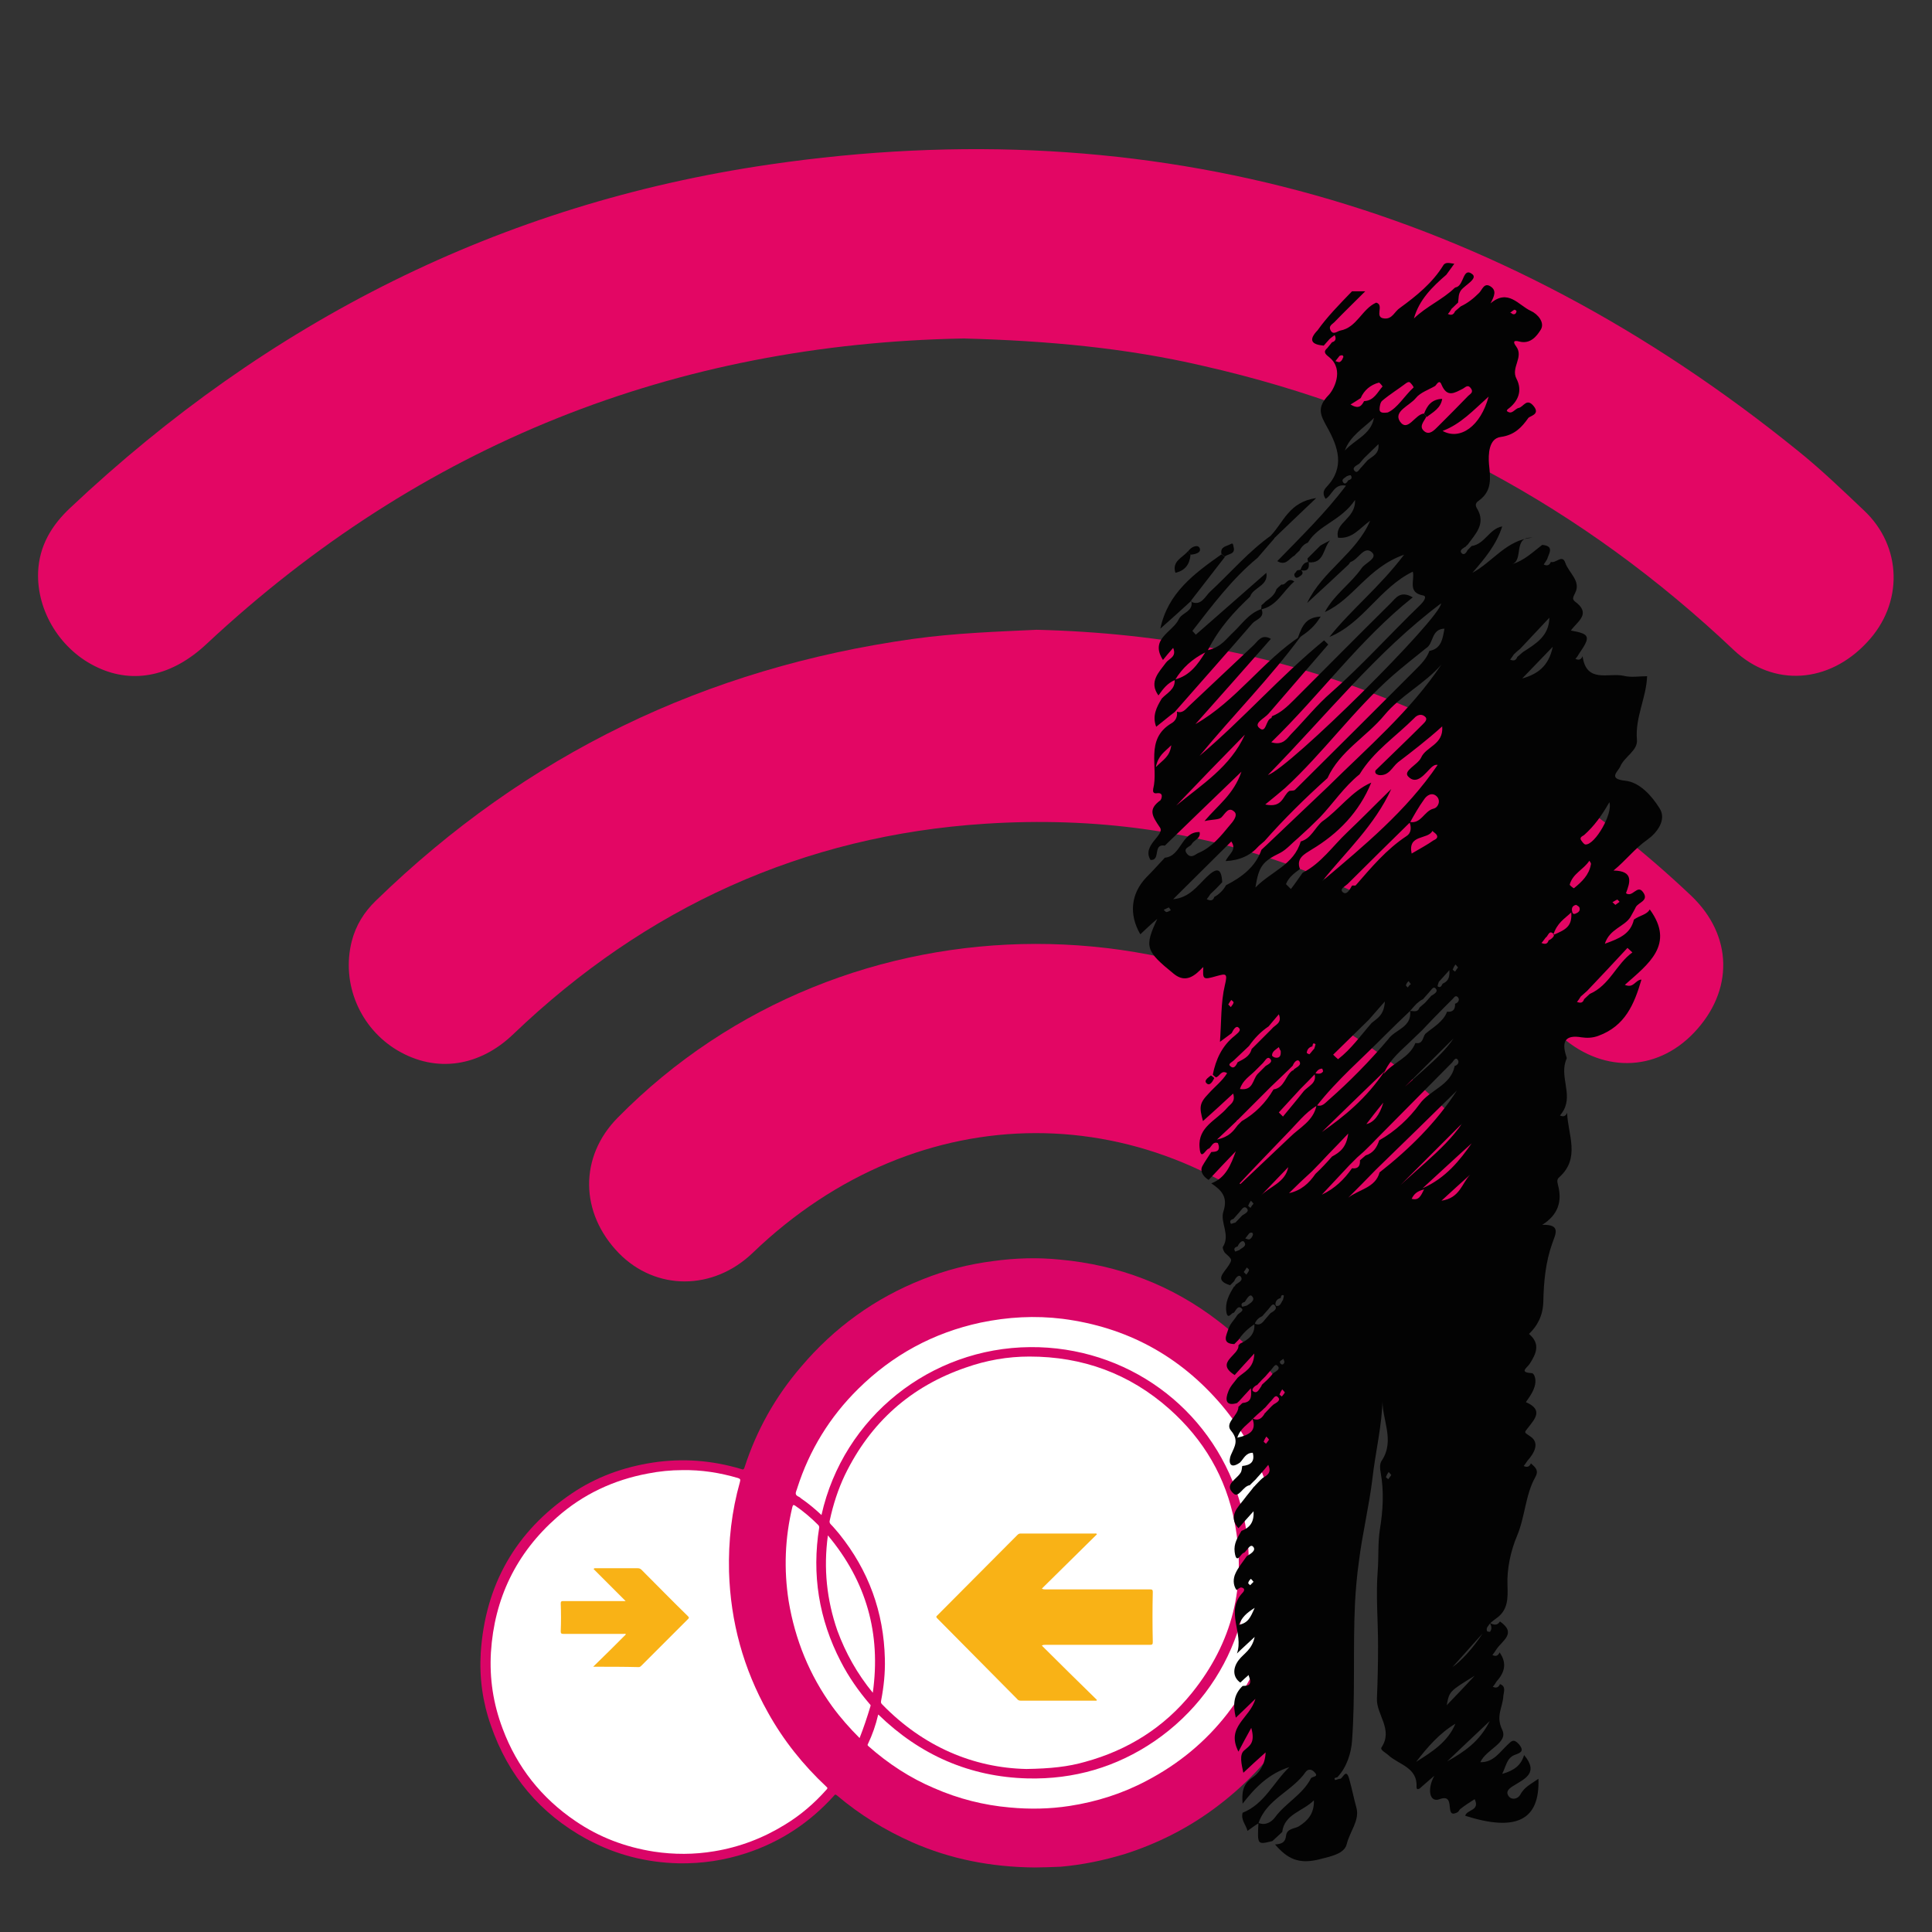 <?xml version="1.0" encoding="utf-8"?>
<!-- Generator: Adobe Illustrator 19.0.0, SVG Export Plug-In . SVG Version: 6.00 Build 0)  -->
<svg version="1.1" id="Ebene_1" xmlns="http://www.w3.org/2000/svg" xmlns:xlink="http://www.w3.org/1999/xlink" x="0px" y="0px"
	 viewBox="0 0 512 512" style="enable-background:new 0 0 512 512;" xml:space="preserve">
<rect x="0" y="0" width="512" height="512" fill="#333333" stroke="none"/>
<style type="text/css">
	.st0{display:none;fill:#121211;}
	.st1{fill:#E30664;}
	.st2{fill:#DA0567;}
	.st3{fill:#FFFFFF;}
	.st4{fill:#030303;}
	.st5{fill:#F9B216;}
</style>
<g id="XMLID_192_">
	<path id="XMLID_196_" class="st0" d="M552.3-74.5c0.5,0,1.1,0,1.5,0c9.2,4,18,8.6,19.5,20.1c-0.1,2.9-0.4,5.8-0.4,8.6
		c0,283.6,0,567.1,0,850.7c0,2.9,0.2,5.8,0.4,8.6c-1.5,11.5-10.2,16.1-19.5,20.2c-0.5,0-1.1,0-1.5,0c-2-2.7-4.8-1.4-7.3-1.4
		c-190.5-0.1-381-0.1-571.6,0c-2.4,0-5.3-1.4-7.2,1.4c-0.5,0-1.1,0-1.5,0c-9.3-4-18-8.6-19.5-20.1c0.1-2.9,0.4-5.8,0.4-8.6
		c0-283.6,0-567.1,0-850.7c0-2.9-0.2-5.8-0.4-8.6c1.5-11.5,10.2-16.2,19.5-20.2c0.5,0,1.1,0,1.5,0c1.9,2.9,4.8,1.4,7.2,1.4
		C164-73,354.5-73,545-73.1C547.4-73.1,550.3-71.8,552.3-74.5z M-43.9,379.9c0,141.4,0,282.7,0,424.1c0,14.9,3.1,17.9,18.2,17.9
		c190,0,380.1,0,570.1,0c15,0,18.1-3,18.1-18c0-282.7,0-565.4,0-848.1c0-15.4-2.9-18.3-18.5-18.3c-189.8,0-379.5,0-569.4,0
		c-15.6-0.1-18.5,2.9-18.5,18.4C-43.9,97.2-43.9,238.5-43.9,379.9z"/>
	<path id="XMLID_95_" class="st1" d="M255.4,89.7c-76.4,1.4-143.8,27.9-200.6,80.9c-9,8.5-19.3,10.8-28.9,6.3
		c-9.8-4.5-16.2-14.9-15.8-25.3c0.3-7,3.6-12.4,8.5-17c52.4-49.4,114-80.6,185.3-91c101.8-14.9,192.7,11.2,272.6,75.9
		c6.1,4.9,11.8,10.4,17.5,15.8c10.1,9.5,10.5,24.6,0.8,34.9c-10.1,10.9-24.8,12-35.3,2.1c-40-37.9-86.7-63.1-140.5-75.3
		C298.5,92.2,277.6,90.3,255.4,89.7z"/>
	<path id="XMLID_94_" class="st1" d="M274.7,166.9c66.8,1.6,124.8,24.4,173.4,70.4c11.2,10.6,11.4,25.3,0.8,36.4
		c-10.1,10.6-24.8,10.7-35.9,0.3c-42.7-40.1-93.4-59.5-151.9-55.7c-48.2,3.1-90,22.2-125,55.7c-9,8.7-20.5,10.4-30.7,4.4
		c-10-5.9-15-17.7-12.2-28.9c1.1-4.3,3.3-7.8,6.4-10.8c39.9-38.8,87.4-61.7,142.5-69.4C252.9,167.8,263.9,167.4,274.7,166.9z"/>
	<path id="XMLID_93_" class="st1" d="M392.5,313.4c-0.2,10.7-6.6,20.6-16,24.1c-10.1,3.8-19.3,2-27.3-5.7
		c-43.7-42.1-105.8-42-149.7,0.2c-10.5,10.1-25.7,10.1-35.5,0.1c-10.4-10.7-10.5-25.6-0.3-35.9c60.3-61.3,161.2-61.4,221.3-0.3
		C390.2,300.9,393,306.6,392.5,313.4z"/>
</g>
<path id="XMLID_92_" class="st2" d="M274.2,494.9c-11.5-0.1-22.3-2.2-32.5-6.7c-7.2-3.2-13.9-7.3-19.9-12.4
	c-0.4-0.3-0.5-0.3-0.8,0.1c-6.4,7.1-14.1,12.2-23.2,15.2c-5.8,1.9-11.7,2.8-17.9,2.7c-8.7-0.2-16.8-2.3-24.4-6.4
	c-12.4-6.8-20.8-16.8-25.4-30.1c-2.2-6.2-3.1-12.7-2.7-19.3c1.2-18,9.2-32.1,24.1-42.2c6.5-4.4,13.7-7,21.5-8.2
	c7.9-1.2,15.7-0.6,23.4,1.7c0.5,0.2,0.7,0.2,0.9-0.4c3.2-9.9,8.2-18.8,15-26.7c8.8-10.4,19.6-18.2,32.3-23.2c6-2.4,12.2-4,18.6-4.8
	c5.8-0.8,11.7-1,17.6-0.4c15.6,1.4,29.8,6.8,42.2,16.4c14.1,10.9,23.7,25,28.7,42.1c1.6,5.6,2.5,11.3,2.9,17
	c1,17.4-3.2,33.6-12.5,48.3c-5.4,8.6-12.4,15.9-20.6,21.9c-7.1,5.2-14.9,9.1-23.3,11.8c-5.6,1.7-11.3,2.9-17.1,3.4
	C278.5,494.8,276.2,494.9,274.2,494.9z"/>
<path id="XMLID_91_" class="st3" d="M180.7,389.6c5.3-0.1,10.1,0.7,14.9,2.1c0.5,0.2,0.7,0.3,0.5,1c-2.2,7.8-3.1,15.7-2.9,23.8
	c0.4,13.3,3.8,25.7,10.3,37.3c4.1,7.4,9.4,14,15.5,19.7c0.4,0.3,0.3,0.5,0,0.8c-3.2,3.6-6.8,6.7-10.9,9.2c-5.8,3.6-12.1,6-18.8,7.1
	c-5.3,0.9-10.7,0.9-16,0.1c-7.6-1.2-14.5-3.8-20.8-8.1c-9-6.1-15.5-14.3-19.3-24.5c-2.5-6.6-3.5-13.3-3.1-20.2
	c0.9-14.3,6.7-26.3,17.5-35.8c6.9-6.1,15-9.9,24.1-11.6C174.7,389.9,177.9,389.6,180.7,389.6z"/>
<path id="XMLID_90_" class="st3" d="M227.8,460.6c-2.6-2.6-5-5.3-7.2-8.3c-6.1-8.4-9.9-17.8-11.6-28c-1.3-8.4-1-16.7,1-25
	c0.2-0.6,0.3-0.5,0.7-0.3c2.2,1.5,4.2,3.2,6.1,5.1c0.2,0.2,0.3,0.4,0.3,0.7c-2,12.4-0.1,24.3,5.7,35.5c2.1,4.1,4.7,7.8,7.6,11.2
	c0.2,0.2,0.4,0.4,0.3,0.6C229.8,455.1,228.9,457.8,227.8,460.6z"/>
<path id="XMLID_89_" class="st3" d="M272,468.8c-14-0.3-27.3-5.9-38.2-17.1c-0.3-0.3-0.4-0.5-0.3-1c0.7-3.6,1.1-7.3,1-11.1
	c-0.3-12.4-4.3-23.4-12.1-33.1c-0.7-0.8-1.4-1.7-2.2-2.5c-0.4-0.4-0.4-0.7-0.3-1.1c0.9-4.2,2.2-8.2,4-12c6.8-14,17.5-23.5,32.1-28.5
	c5.4-1.9,11-2.9,16.8-2.9c14.1,0,26.5,4.5,37.1,13.9c9.1,8.1,15,18.1,17.3,30.1c3.2,16.7-0.6,31.8-11.3,45.1
	c-7.4,9.2-17,15.2-28.3,18.3C283.1,468.2,278.4,468.7,272,468.8z"/>
<path id="XMLID_88_" class="st3" d="M217.7,401.5c-1.7-1.6-3.5-3.1-5.4-4.4c0,0-0.1,0-0.1-0.1c-0.4-0.4-1.2-0.5-1.3-1.1
	c-0.1-0.5,0.3-1.1,0.4-1.6c3.2-10,8.6-18.8,16.1-26.2c9.1-9,19.9-14.9,32.5-17.6c7.2-1.5,14.4-1.9,21.7-1c17,2.2,31,9.8,42.1,22.8
	c7.1,8.4,11.7,18,14,28.7c1.3,6.1,1.6,12.4,1.1,18.6c-1.1,12.8-5.7,24.3-13.5,34.5c-5.8,7.5-13,13.4-21.4,17.8
	c-6.4,3.4-13.3,5.6-20.5,6.7c-5.2,0.8-10.5,0.9-15.8,0.4c-6.9-0.6-13.6-2.3-20-5.1c-6.4-2.7-12.2-6.5-17.4-11.1
	c-0.2-0.2-0.4-0.3-0.2-0.6c1.2-2.5,2.1-5.1,2.7-7.7c0-0.1,0.1-0.1,0.1-0.1c11,10.7,24.2,16.5,39.5,16.9c12.3,0.3,23.6-3,33.7-9.9
	c21.1-14.5,29.8-40.5,22.3-64.3c-7.6-24.2-29.9-40.3-55.3-40.1C246.6,357.2,223.5,375.5,217.7,401.5z"/>
<path id="XMLID_87_" class="st3" d="M231.3,448.6c-4.1-5-7.2-10.5-9.4-16.5c-2.8-8.1-3.7-16.4-2.5-25.2
	C229.6,419.1,233.5,432.9,231.3,448.6z"/>
<g id="Ausrufer">
	<path id="XMLID_114_" class="st4" d="M358.3,77.2c0.8,0,1.7,0,3.5,0c-3.1,3.1-5.7,5.6-8.2,8.2c-0.5,0.5-1.6,1-1,2.1
		c0.7,1.4,1.7,0.3,2.6,0.1c4.4-0.8,5.7-5.7,9.5-7.4c2.3,0.6-0.7,4,2.2,4.2c2.1,0.2,2.7-1.9,4.1-2.8c4.4-3.2,8.6-6.6,11.5-11.3
		c0.6-1,1.9-0.5,2.9-0.4c-0.7,1-1.4,1.9-2.1,2.9c-3.7,3.2-7.2,6.6-8.6,11.6c3.3-3.2,7.6-5,10.8-8.1c0.2-0.1,0.3-0.2,0.5-0.2
		c2-0.7,1.7-5.3,4.1-3.5c1.7,1.2-1.8,2.9-2.9,4.3c-0.8,1.1-0.6,2.2-0.8,3.3c-0.6,0.5-1.1,1.1-1.7,1.6c-0.3,0.5-0.6,1-1,1.4
		c0.8,0.4,1.5,0.3,1.9-0.7c0.5-0.4,1-0.9,1.5-1.3c1.9-0.9,3.4-2.1,4.9-3.6c0.8-0.8,1.3-2.8,3-1.7c1.7,1.1,1,2.6,0,4.5
		c4.7-4,7.4,0.5,10.7,2c1.8,0.8,3.8,3.1,2.6,5c-1,1.6-2.7,3.9-5.7,3.1c-1.5-0.4-1.7,0.1-0.8,1.3c2.1,2.9-1.5,5.6,0.1,8.6
		c1.6,3.1,0.5,6-2.4,8.1c-0.1,0.1-0.1,0.3-0.2,0.4c1.4,1.2,2.1-0.6,3.2-0.8c1.3-0.3,2.1-2.8,4-0.4c1.7,2.2-1.1,2.5-1.5,3.1
		c-1.7,2.4-3.6,4.5-7.3,5c-3.2,0.4-3.3,4.7-3.1,7.2c0.4,3.8,0.8,7.1-2.6,9.6c-0.6,0.4-1.3,1-0.6,2.1c2.5,4.1-0.4,6.8-2.5,9.7
		c-0.2,0.1-0.3,0.2-0.4,0.4c-0.6,0.4-1.7,0.9-1.3,1.6c0.6,0.9,1.3,0.3,1.7-0.6c0.4-0.4,0.7-0.7,1.1-1.1c3.5-0.5,4.7-4.6,8.1-5.2
		c-1.5,4.8-4.6,8.5-7.9,12.3c5.4-2.9,9.1-8.8,15.9-9.3c-5.3-0.4-2.2,6-5.4,7c3.2-0.9,5.5-3.2,8-5.1c3.3,0.3,1.8,2.2,1.3,3.8
		c-0.3,0.5-0.6,1-0.9,1.4c0.8,0.4,1.5,0.3,1.9-0.7c1.3,0.5,3-2.1,3.8,0.2c0.9,2.7,4.3,4.9,2.6,8.1c-0.8,1.6-0.7,1.7,0.6,2.7
		c3.5,3-0.2,5-1.7,7.2c5.1,0.9,5.3,1.6,2.2,6.1c-0.3,0.5-0.6,1-1,1.4c0.8,0.4,1.5,0.3,1.9-0.7c1,7.3,6.9,4.3,10.9,5.2
		c2,0.5,4.1,0.1,6.2,0.1c-0.2,5.7-3.2,10.9-2.7,16.8c0.3,2.9-3.3,4.5-4.4,7.1c-0.6,1.4-3.4,3.3,1.3,3.8c3.9,0.4,7.1,4.1,9.1,7.3
		c2,3.1-0.8,6.6-3.2,8.3c-3.3,2.3-5.7,5.5-9,8.2c5.4,0.1,4.4,3.1,3.3,6c1.7,1.3,3-2.4,4.5-0.3c1.7,2.3-1.2,2.7-1.9,4
		c-0.4,0.9-1,1.8-1.4,2.6c-1.6,2.6-5.5,3.1-6.8,7.1c3.9-1.4,6.8-2.6,7.7-6.4c1.5-1.1,3.5-1.3,4.2-2.7c6.8,9.3-0.4,14.5-6.6,20
		c2.4,1,2.7-1.3,4.4-1.4c-1.9,6.5-4.3,12.3-11.4,14.9c-1.6,0.6-3.1,0.6-4.5,0.4c-4.1-0.7-5.4,0.9-4,5.1c0.1,0.2,0.1,0.4,0.1,0.5
		c-2.1,4.5,1.6,9.3-0.8,13.7c-0.3,0.5-0.6,1-1,1.4c0.8,0.4,1.5,0.3,1.9-0.7c0.2,5.8,3.6,12-2.1,17.1c-0.7,0.6-0.5,1.2-0.3,2.1
		c1.1,4.2,0.1,7.8-4.2,10.5c5.1-0.2,3.5,2.5,2.7,4.8c-1.8,5-2.3,10.3-2.4,15.5c-0.1,3.8-1.6,6.5-3.8,8.6c3.2,2.7,1.8,5.4,0.2,7.9
		c-0.8,1.2-2.9,2.3,0.6,2.5c0.2,0,0.5,0.4,0.6,0.6c1.4,3.1-2.4,7-2.2,7.1c4.7,2,2.3,4.5,0.6,6.7c-1.2,1.5-1.1,1.2,0.6,2.4
		c2.5,1.7,1,4.4-0.8,6.4c-0.3,0.5-0.7,1-1,1.4c0.8,0.4,1.5,0.3,1.9-0.7c1.1,1,2.2,1.8,1.2,3.6c-2.7,4.8-2.7,10.5-4.9,15.7
		c-1.6,3.8-2.7,8.6-2.5,13.1c0.1,3.3,0.2,6.5-3,8.7c-0.5,0.4-1.1,0.8-1.6,1.3c-0.4,0.6-1.2,1.2-0.8,2.1c0.1,0.1,0.7,0.2,0.8,0.1
		c0.5-0.7,0.4-1.5-0.1-2.3c1,0.5,2,0.8,2.7-0.4c4.6,3.2,0.5,5.1-1,7.5c-0.3,0.5-0.7,1-1,1.4c0.8,0.4,1.5,0.3,1.9-0.7
		c2,2.8,1.4,5.3-0.8,7.7c-0.3,0.5-0.6,1-1,1.4c0.8,0.4,1.5,0.3,1.9-0.7c1.7,0.6,1,2.1,0.9,3.1c-0.1,3-2.1,5.3-0.3,9
		c1.7,3.5-4.2,5.1-5.8,8.6c3.4,0.1,5.1-2.6,7.1-4.5c1.1-1,1.6-1.9,3.1-0.3c1.6,1.9,0.4,2.3-0.9,2.8c-2.3,0.8-2.4,2.9-3.5,5.1
		c3.2-0.9,5-2.3,5.8-5c4.1,4.9-0.1,6.4-2.9,8.2c-1.3,0.8-2,1.6-1.2,2.7c0.8,1.1,2.4,0.8,3.1-0.4c1.1-2.1,3-2.9,4.8-4.2
		c0.4,11-5.9,14.1-19.4,9.8c0.4-1.7,4-1.3,2.5-4.4c-1.3,0.8-2.5,1.6-3.8,2.6c-0.3,0.2-0.3,0.6-0.8,0.9c-3.7,1.9-0.1-5.2-4.7-3.5
		c-2.6,1-3.4-2.5-1.4-6.2c-2.1,1.8-3,2.6-3.9,3.4c-0.6,0.3-0.8,0.1-0.8-0.4c0.3-5.2-4.6-5.9-7.4-8.4c-0.7-0.7-2.3-1.4-1.9-2.1
		c3.2-4.8-1.4-8.7-1.2-13c0.2-4.7,0.3-9.3,0.3-14c0-6.6-0.6-13.2-0.1-19.7c0.3-3.7,0-7.4,0.6-11.2c0.8-4.9,1.1-9.9,0.2-14.9
		c-0.2-1-0.3-2.3,0.2-3.1c3.8-5.6-0.1-11.2,0.3-16.8c-0.1,7.3-1.9,14.3-2.7,21.5c-0.9,7.4-2.7,14.7-3.6,22.1
		c-0.5,3.5-0.8,7.1-1,10.6c-0.6,12.3,0.1,24.6-0.8,36.8c-0.2,2.9-1.3,6.9-3.9,9.6c-0.4,0.1-1,0.1-0.6,0.7c0.1,0.1,0.7-0.2,1.2-0.3
		c0.8,0.3,1.7-3.3,2.6,0.2c0.7,2.5,1.2,5.1,1.9,7.6c0.8,3.3-1.8,6.2-2.6,9.5c-0.6,2.5-3.9,3.2-7.1,4c-5.7,1.5-8.7-0.2-11.9-3.9
		c1.5-0.1,2.7-0.4,2.9-2.2c0.2-2.1,2.2-1.9,3.4-2.6c2.4-1.5,4.1-3.4,4-6.9c-3,3-7.8,3.6-8.4,8.4c-0.9,0.8-1.7,1.6-2.6,2.4
		c-4,1-4,1-3.7-4.8c2,0.8,3.6-0.4,4.4-1.5c2.8-3.8,7.3-6,9.5-10.3c0.3-0.6,2.4-0.3,0.8-1.8c-0.8-0.8-1.7-0.6-2.2,0.1
		c-3.5,5.1-10.4,7.2-12.5,13.6c-1,0.6-1.9,1.3-2.9,2c-0.4-1.6-1.8-2.9-1.3-4.8c5.8-2.3,8.2-8.1,12.4-12.1c-5.4,1.7-9.1,5.4-12.4,9.7
		c-0.2-2.8-0.1-5.1,2.7-7c1.6-1.1,3.3-3.3,3.4-6.6c-2.1,1.9-3.8,3.4-5.9,5.4c-0.5-2.3-1.1-4.8,0.2-5.9c1.5-1.3,3-2,1.9-6
		c-1.4,2.5-2.3,4.2-3.4,6.3c-3.4-6.7,3-8.7,4.5-14c-2.3,2.2-3.6,3.5-5.2,5c-0.8-3.4-0.6-6.1,1.8-8.4c1-0.1,2.2,0.1,2-1.6
		c-0.1-0.4-0.3-0.8-0.4-1.3c-0.7,0.6-1.5,1.3-2.2,2c-2-1.4-2.1-3.8-0.4-6c1.3-1.7,3.5-2.7,4.2-6.1c-2,1.9-3.4,3.1-4.7,4.4
		c1.9-5.3-3.2-11.2,1.5-16.1c0.5-0.5,0.7-1.2-0.3-1.4c-0.4-0.1-1.3,0.7-1.3,0.7c-1-1.4-0.9-3.1-0.3-4.4c0.7-1.6,2-3.1,3-4.6
		c1-0.6,2.6-1.5,1.7-2.5c-0.8-0.9-1.6,1-2.4,1.6c-0.8-0.1-2,3.5-2.5-0.2c-0.3-2.2,0.8-3.9,1.8-5.6c2.1-0.8,3.4-2.2,3.2-5.2
		c-1.6,1.8-2.8,3.1-4,4.5c-2.9-3.2,0-5.7,1.5-7.7c0.8-1.1,1.8-2.2,2.6-3.3c0.2-0.1,0.3-0.3,0.4-0.4c0.6-0.6,1.2-1.3,1.9-1.9
		c1.1-0.7,2.5-1.3,1.5-3.5c-0.9,1.1-1.6,1.9-2.4,2.8c-0.5,0.5-0.9,1.1-1.4,1.5c-0.4,0.4-0.7,0.7-1.1,1.1c-1.8,0.2-2.9,3.5-4.3,2.2
		c-2.6-2.3,0.7-3.7,1.8-5.4c0.4-0.5,0.4-1.3,0.5-1.9c2.2-0.2,3.4-1.1,2.8-3.5c-1.9,0-2.4,1.6-3.4,2.6c-3,2.1-3-0.6-2.4-2
		c1-2.3,2.2-3.9,0-6.5c-1.7-2.1,2-3.9,2-6.3c0.4-0.3,0.7-0.7,1.1-1c2.3-0.2,2.4-1.5,2.2-3.9c-1.4,1.5-2.3,2.5-3.2,3.5
		c-0.2,0.1-0.3,0.2-0.4,0.4c-3.2,1-3.2-1-2.4-3c0.5-1.4,1.6-2.5,2.5-3.7c1.7-1.6,4.3-2.4,4.4-6.4c-2.1,2.3-3.7,4-5.2,5.7
		c-5.4-3.4,1.3-5.2,1-7.9c0.2-0.1,0.3-0.3,0.4-0.4c2.3-1.1,4.1-2.5,3.8-5.4c1.5,0.8,2.2-0.2,3-1.2c0.4-0.5,0.9-1,1.3-1.5
		c0.8-0.5,2-1.1,1.1-2.1c-0.6-0.7-1.2,0.6-1.7,1.1c-0.5,0.6-1.1,1.2-1.6,1.8c-0.9,0.4-1.6,1-2,2.1c-1.7,1.1-3.2,2.5-4.3,4.2
		c-0.4,0.4-0.7,0.7-1.1,1.1c-3.5-0.1-2-2.5-1.6-3.9c0.4-1.4,1.6-2.5,2.4-3.8c0.5-0.6,1.8-1.1,1.2-1.7c-1-1-1.5,0.3-2.1,1.1
		c-0.6-0.2-1.6,2.1-2-0.2c-0.4-2.5,0.7-4.6,2-6.7c0.2-0.1,0.4-0.3,0.4-0.5c0.7-0.6,2.2-1.1,1.4-2.2c-0.5-0.6-1.4,0.3-1.7,1.2
		c-0.4,0.4-0.7,0.7-1.1,1.1c-4.3-1.3-1.7-3.2-0.5-5.1c1.1-1.7,1.1-1.7-0.8-3.4c-0.4-0.4-0.8-1.4-0.6-1.7c2-3.2-0.8-6.4,0.1-9.3
		c1.3-3.9-0.5-5.7-3.2-7.5c3.8-1.4,5.2-4.9,6.5-8.5c-2.4,2.5-4.8,5-7.2,7.6c-1.6-1-2.3-2.4-1.7-3.6c0.7-1.3,1.6-2.5,2.4-3.8
		c1-0.1,2.2,0,2-1.6c-0.1-0.3-0.2-0.8-0.3-0.8c-1.3-0.4-1.6,0.9-2.3,1.5c-0.8-0.1-2.2,3.6-2.5-0.3c-0.5-5.5,4.5-7.2,7.3-10.5
		c0.8-1,2.3-1.5,1.6-3.8c-2.7,2.5-5.3,4.9-8,7.3c-1-3.7-1-4.7,1.5-7.3c1.6-1.8,3.6-3.3,4.9-5.4c-1.6-1-2,1-3,1.1
		c-0.3-0.2-0.6-0.5-0.8-0.7c0.8-4,2.4-7.6,5.8-10.3c0.6-0.6,2-1.4,1-2.2c-0.7-0.6-1.4,0.7-1.8,1.5c-0.8,0.6-1.6,1.2-3.1,2.3
		c0.4-5.3,0.2-10.4,1.3-15c0.8-3.3,0.3-3.1-2.3-2.4c-3.5,1-3.6,0.9-3.4-2.5c-2.3,2.5-4.7,4.4-7.8,1.9c-7.5-6.1-7.9-7.1-4.4-14.6
		c-1.9,1.6-3.2,2.9-4.5,4.1c-3.1-5.3-2.5-10.8,1.6-15.1c1.7-1.7,3.3-3.5,4.9-5.2c4.4-0.4,4.3-6.9,9.2-6.8c0.4,1.7-1.5,2.1-2.1,3.2
		c-0.4,0.8-2.5,1-1.2,2.6c1.2,1.4,2.4-0.1,3.1-0.3c3.5-1.5,5.9-4.5,8.2-7.3c0.7-0.8,2.2-2.5,1.3-3.5c-1.6-1.6-2.4,0.3-3.5,1.4
		c-0.7,0.7-2.3,0.5-4.5,1c3.6-4.3,7.7-7,9.8-13.1c-7.5,7.2-13.9,13.4-20.3,19.6c-3.3-0.6-1,4-3.8,3.8c-2.4-3.9,3.9-6.6,2.5-8.6
		c-2.1-3.1-3.2-4.8,0.1-7.2c0.2-0.1,1.1-2.1-0.8-1.9c-1.1,0.2-1.2-0.4-1.1-1.1c1.5-5.8-2.3-13.1,4.8-17.4c1.1-0.6,1.7-1.7,1.5-3.1
		c1.4,0.5,2.2-0.5,3.1-1.4c5.7-5.4,11.4-10.7,17.1-16.1c1.3-1.2,2.2-3.2,4.7-1.8c-6.7,7.6-13.3,15.1-20,22.6
		c10.9-6.2,17.8-16.8,28.1-23.5c-8.3,11.3-18.1,21.1-27,31.9c11.5-9.7,21.4-21.1,33-30.6c0.4,0.4,0.7,0.7,1.1,1.1
		c-5.3,6.1-10.5,12.2-15.8,18.3c-1.1,1.3-4,2.5-2.5,3.8c1.9,1.7,1.7-2.2,3.2-2.6c0.1-0.1,0.1-0.3,0.2-0.5c2.3-0.9,4-2.5,5.7-4.2
		c8.6-8.6,17.1-17.2,25.8-25.8c1.3-1.3,2.5-3.4,5.8-1.5c-14.2,11.3-24.5,25.8-37.5,38.4c3.2,1,4.2-1.1,5.4-2.3
		c3.5-3.6,6.7-7.6,10.5-10.9c8.3-7.3,15.7-15.6,23.7-23.3c0.6-0.6,1.9-2.2,0.6-2.4c-4.2-0.8-2.1-4.1-2.7-6.3
		c-8.7,4.2-13.2,13.7-22.1,17.3c5.8-7.3,13.3-13.2,19.8-21.8c-9.7,3.4-13.4,11.8-21,15.2c2.5-4.7,6.9-7.5,9.8-11.7
		c1-1.4,4.4-2.6,2.6-4.2c-2-1.7-3.5,1.9-5.5,2.6c-0.3,0.1-0.4,0.5-0.6,0.7c-3.6,3.4-7.3,6.8-11,10.2c4.1-8.6,13-13.1,16.7-21.8
		c-2.7,1.9-4.7,4.9-8.5,4.5c-1-4.1,4.7-4.9,4.5-10c-3.8,5.6-9.7,6.6-12.5,11.3l0,0c-1,0.4-1.7,1.1-2.2,2.1c-0.4,0.4-0.9,0.8-1.3,1.3
		l0,0c-1.4,0.7-2.3,2.9-4.6,1.5c6.2-6.4,12.7-12.7,18.2-20c-3.2-0.6-3.6,2.5-5.4,3.5c-0.8-1.2-0.7-2.2,0.3-3.2
		c4.9-5.2,3-10.6,0.1-15.8c-1.7-3.1-2.9-5.1,0.4-8.5c1.2-1.2,4.3-6.6,0.2-10c-0.7-0.6-1.9-1.3-0.6-2.4c0.4-0.5,0.9-1.1,1.3-1.6
		c1.1-0.3,1.1-1.1,0.7-1.9c-0.5,0.4-1,0.7-1.4,1.1c-0.5,0.6-1.1,1.2-1.5,1.7c-3.3-0.3-4.1-1.5-1.6-4.1
		C351.6,84.1,354.9,80.7,358.3,77.2z M334.5,366.9c0.4-0.4,0.8-0.7,1.2-1.1c0.6-0.6,1.2-1.2,1.7-1.9c0.8-0.5,2.1-1.1,1.1-2
		c-0.6-0.6-1.2,0.7-1.7,1.2c-0.5,0.6-1.1,1.2-1.5,1.7c-0.4,0.4-0.7,0.7-1.1,1.1c-0.3,0.4-0.7,0.7-1,1.1c-0.8,0.3-1.7,1.3-1.1,1.7
		c1.1,0.8,1.6-0.6,2.2-1.4C334.3,367.2,334.4,367,334.5,366.9z M356.9,126.2c-0.5,0.5-1.6,0.8-0.9,1.7c0.5,0.6,1-0.1,1.3-0.6
		c0.6-0.2,1.2-0.5,0.7-1.3C357.9,125.8,357.2,126.1,356.9,126.2z M339.4,344c-0.9,0.2-1.4,0.8-1.4,1.7c0,0.1,0.2,0.4,0.3,0.4
		c1.1,0.1,1.2-1,1.7-1.6c0.1-0.4,0.3-1.2,0.2-1.2C339.6,343,339.5,343.5,339.4,344z M328.4,321.3c-0.5,0.6-1.1,1.2-1.5,1.7
		c-0.6,0.2-1.2,0.5-0.7,1.3c0.1,0.1,0.7-0.2,1.2-0.3c0.6-0.6,1.2-1.3,1.8-1.9c0.8-0.5,2.1-1.1,1.1-2
		C329.5,319.5,328.9,320.8,328.4,321.3z M328.4,331.3c0.6-0.6,2.2-1,1.3-2.2c-0.5-0.6-1.4,0.4-1.7,1.2c-0.6,0.2-1.2,0.5-0.7,1.3
		C327.3,331.8,328,331.4,328.4,331.3z M410.4,249.2c0.8-0.3,1.8-1.3,1.3-1.7c-1.2-1.2-1.4,0.6-2.1,1c-0.4,0.5-0.7,1-1.1,1.4
		C409.5,250.3,410.1,250.2,410.4,249.2z M402.1,174.1c0.5-0.4,1-0.9,1.5-1.3c3.4-2.2,6.9-4.2,7-9.1c-2.5,2.7-5.1,5.4-7.7,8.2
		c-0.6,0.5-1.2,1-1.7,1.5c-0.3,0.5-0.7,1-1,1.4C401.1,175.2,401.7,175.1,402.1,174.1z M342.9,283.4c0.7-0.6,2.2-1.1,1.4-2.2
		c-0.5-0.6-1.4,0.3-1.7,1.2c-0.4,0.4-0.7,0.7-1.1,1.1c-1.6,1.5-3.1,3-4.7,4.5c-2.9,2.9-5.8,5.8-8.7,8.7c-0.2,0.1-0.4,0.3-0.5,0.5
		c-1.4,1.3-2.7,2.6-5.1,4.8c3.5-0.8,4.4-2.4,5.5-3.8c0.4-0.4,0.7-0.7,1.1-1.1c3.5-2,6.3-4.8,8.4-8.4c2.9-0.4,3.1-3.6,5-5
		C342.6,283.8,342.8,283.6,342.9,283.4z M375.4,266c-0.6,0.6-1.2,1.3-1.7,1.9c-2.2,2.1-4.4,4.2-6.6,6.4
		c-6.1,6.2-12.7,11.8-18.1,18.7c-3.2,1.9-5.4,4.9-8,7.5c-4.2,4.4-8.4,8.7-12.5,13.1c0.1,0.1,0.1,0.1,0.2,0.2
		c4.3-4.1,8.7-8.2,13.1-12.4c2.6-2.6,6.3-4.3,7.1-8.5c1.4,0.5,2.2-0.5,3.1-1.3c5.7-5,11-10.4,15.9-16.2c1.8-2.6,6.3-3.1,5.8-7.5
		c1,0,2,0.5,2.5-0.9c0.5-0.4,1-0.9,1.5-1.3c0.5-0.6,1.1-1.2,1.6-1.8c0.8-0.5,2-1.1,1.1-2c-0.6-0.6-1.2,0.6-1.7,1.1
		c-0.5,0.6-1.1,1.2-1.6,1.8C376.4,265.1,375.9,265.6,375.4,266z M347.8,277.3c-0.9,0.2-1.4,0.8-1.5,1.7c0,0.1,0.6,0.4,0.7,0.4
		c0.5-0.5,0.8-1,1.3-1.5c0.1-0.4,0.4-1.2,0.3-1.2C347.9,276.2,347.9,276.8,347.8,277.3z M419.8,264.8c0.5-0.5,1-0.9,1.5-1.4
		c5.3-2.3,7-7.9,11.3-11c-0.4-0.4-0.9-0.8-1.3-1.2c-3.5,3.8-7.1,7.6-10.7,11.4c-0.6,0.5-1.2,1.1-1.7,1.5c-0.3,0.5-0.6,1-1,1.4
		C418.8,265.9,419.5,265.8,419.8,264.8z M336.8,371.3c-0.5,0.6-1.1,1.2-1.5,1.7c-0.4,0.3-0.7,0.7-1.1,1c-0.7,0.6-1.5,1.3-2.2,2
		c-1.3,1.5-3.3,2.5-4.1,5c3.2-0.7,5.2-1.8,4-5.1c1.6,0.8,2.6-0.1,3.3-1.4c0.2-0.1,0.3-0.3,0.4-0.4c0.6-0.6,1.2-1.3,1.9-1.9
		c0.8-0.5,2.1-1.1,1.1-2C337.9,369.5,337.3,370.9,336.8,371.3z M360.9,123.7c0.5-0.6,1.1-1.2,1.5-1.7c1.3-1.1,3.2-1.7,2.9-4.3
		c-1.4,1.4-2.6,2.5-3.7,3.6c-0.5,0.5-0.9,1.1-1.4,1.6c-0.8,0.5-2.1,1.1-1.1,2C359.8,125.5,360.3,124.2,360.9,123.7z M382.3,260.7
		c1-0.5,2-1.1,1.8-3.6c-1.3,1.5-2.1,2.3-2.8,3.1c-0.1,0.4-0.4,1.1-0.3,1.2C381.7,261.9,382,261.3,382.3,260.7z M334.7,281.7
		c-0.7,0.7-1.4,1.4-2.1,2.1c-1.4,1.4-3.3,2.5-4,4.8c3.6,0.5,3.3-2.5,4.7-4c0.7-0.7,1.4-1.4,2.1-2.1c0.8-0.5,2.1-1.1,1.1-2
		C335.8,279.9,335.2,281.2,334.7,281.7z M330.4,346c0.9-0.6,2.4-1.4,1.4-2.5c-0.6-0.7-1.4,0.7-1.9,1.5c-0.6,0.2-1.2,0.5-0.7,1.3
		C329.3,346.3,330,346.1,330.4,346z M384.8,264.9c-0.7,0.7-1.4,1.4-2.1,2.1c-2,2-3.9,4-5.8,6c-0.8,0.8-1.7,1.6-2.5,2.4
		c-2.8,2.8-6.1,5.2-7.7,9.2c2.5-3.1,6.8-4.2,8.4-8.2c2,0.4,1.9-1.4,2.6-2.4c2.1-1.8,4.7-3.1,5.8-5.9c1.5,0.2,2.2-0.6,2.1-2.1
		c1-0.3,1.3-1.2,0.7-1.8C385.6,263.6,385.2,264.6,384.8,264.9z M359.7,306.7c-0.7,0.7-1.4,1.4-2.1,2.1c-2.4,2.6-4.9,5.2-7.3,7.8
		c3.4-1.6,5.9-4,8-7c1.5,0.2,2.2-0.5,2.1-2.1c0.5-0.4,1-0.9,1.5-1.3c2-0.6,3-2.1,3.6-4c4.3-2.4,8-5.9,10.7-9.6
		c2.7-3.8,8.3-4.9,9.3-10.1c1-0.3,1.3-1.2,0.7-1.8c-0.5-0.5-1,0.4-1.3,0.8c-6.8,6.9-13.6,13.7-20.4,20.6c-1,1.1-2.1,2.1-3.1,3.1
		C360.7,305.8,360.2,306.3,359.7,306.7z M321.8,237.7c1.3-0.7,2.4-1.8,3.1-3.1c4.1-2.1,7.8-4.8,9.4-9.4c0.5-0.5,1-0.9,1.5-1.4
		c5.4-5.1,10.7-10.2,16.1-15.3c10.5-10.4,21.8-20,30.1-32.4c-4.4,5.1-10.8,8.2-15.1,13.4c-4.8,5.8-11.8,9.5-15.1,16.7
		c-5.9,5.3-11.5,10.8-16.7,16.7c-0.5,0.4-1,0.9-1.5,1.3c-2.2,2.5-5,3.8-8.8,4c0.8-1.9,3.1-2.9,1.5-5.2c-5.1,5.1-10.3,10.2-15.4,15.3
		c4.3-0.4,6.4-3.5,8.9-5.9c2.6-2.5,3.9-2.5,4.1,1.4c-1,1.1-2,2.1-3.1,3.1c-0.3,0.5-0.7,1-1,1.4C320.8,238.8,321.5,238.7,321.8,237.7
		z M328,281.5c1.5-0.8,3.2-1.5,3.7-3.5c1.8-1.8,3.5-3.5,5.3-5.3c0.8-1.1,2.9-1.5,1.9-3.9c-1,1.2-1.9,2.2-2.7,3.2
		c-2.1,1.4-3.8,3.2-5.2,5.2c-1.3,1.2-2.5,2.4-3.8,3.6c-0.5,0.6-1.9,1.1-1.2,1.7C327,283.5,327.6,282.3,328,281.5z M348.6,284.5
		c-1.3,1.4-2.6,2.7-4,4.1c-1.9,2.1-3.8,4.1-5.7,6.2c0.4,0.4,0.7,0.7,1.1,1.1c1.8-2.2,3.6-4.3,5.4-6.6c1.2-1.5,3.8-2.2,2.9-4.9
		c0.8,0.1,1.7,0.4,2.3-0.4c0.1-0.2-0.2-0.8-0.2-0.8C349.6,283.2,349,283.7,348.6,284.5z M353,306.5c2-1.1,3.8-2.3,4.3-6.1
		c-2.3,2.4-3.7,3.9-5.1,5.3c-1.5,1.6-3,3.2-4.5,4.7c-2.1,1.9-4.1,3.8-6.1,5.8c3.2-0.7,5.3-2.6,7-5.1
		C350.1,309.7,351.6,308.1,353,306.5z M361.5,106.3c2.6-0.1,3.5-2.3,4.9-3.9c0,0-0.8-1.1-1-1c-2.2,0.6-3.9,2-4.8,4.1
		c-0.9,0.6-1.9,1.2-2.7,1.7C360.1,108.5,360.8,107.6,361.5,106.3z M362.8,270.2c-3.2,3.1-6.3,6.2-9.5,9.3c0.4,0.4,0.8,0.8,1.3,1.2
		c3.5-2.7,6-6.3,8.9-9.6c1.4-1.2,3.3-2,3.5-5.7C365,267.7,363.9,268.9,362.8,270.2z M373.7,217.9c-5.4,5.3-10.9,10.7-16.3,16.1
		c-0.7,0.8-2.5,1.5-1.6,2.4c1.1,1,1.9-0.7,2.5-1.7c0.4-0.1,0.8,0.1,1-0.1c4.1-4.7,8.1-9.5,13.4-13c1.3-0.8,1.4-2.3,0.8-3.8
		c3.1,0.7,3.9-2.9,6.4-3.5c1.3-0.3,2-2.2,0.8-3.3c-1.2-1.1-2.6-0.3-3.4,1C376,213.8,374.8,215.9,373.7,217.9z M350.4,217.7
		c4.5-3.1,7.7-8,13-10.3c-3.2,7.8-8.7,13.5-15.9,17.8c-1.7,1.1-4.1,2.2-3,5.1c-1.5,1.1-3,2.2-3.7,4c0.4,0.4,0.8,0.8,1.3,1.3
		c1.1-1.4,2.1-2.9,3.1-4.3c4.9-2.5,7.9-7,11.8-10.7c4-3.8,7.8-7.7,11.7-11.5c-4.4,9.6-11.9,16.5-18.3,24.4
		c11.1-9.4,22.3-18.6,30.6-30.8c-0.8-0.1-1.2,0.3-1.6,0.6c-1.8,1.7-3.9,4.9-6.2,2.5c-1.5-1.5,2.5-3.1,3.4-5c1.3-3,6-3.4,5.6-8.3
		c-4,3.6-7.9,6.6-11.7,9.5c-1.6,1.3-2.4,3.7-5.1,3.4c-0.6-0.2-1.1-0.4-0.9-1.2c4.2-4.1,8.4-8.1,12.6-12.3c0.6-0.6,1.4-1.4,0.4-2.1
		c-0.9-0.7-2-0.3-2.7,0.5c-4.9,4.9-10.8,8.8-14.5,14.9c-4.1,3.3-6.9,7.6-10.5,11.4c-1.9,1.9-3.8,3.7-5.8,5.5c-1.6,1.3-3,3-4.7,3.9
		c-4.7,2.3-5.7,3.5-6.6,9.2c4.2-4.3,10.2-6,12-12.2C347.5,222.2,348.4,219.4,350.4,217.7z M365.6,310.7c7.9-6.2,15-13.2,20.5-21.7
		c-7.1,7-14.3,14-21.5,21c-2.4,2.5-4.9,5-7.3,7.4C360.1,315.2,364.5,314.8,365.6,310.7z M377.4,109.6c0.2,0.3,0.4,0.6,0.6,0.8
		c-0.6,1.3-2.2,2.7-0.4,4c1.3,0.9,2.5-0.4,3.5-1.4c2.7-2.7,5.4-5.4,8-8.1c0.5-0.5,1.5-0.9,0.7-2c-0.8-1.1-1.4-0.3-2.1,0.1
		c-2.2,1.1-4.2,2.5-5.7-1.1c-0.6-1.5-1.3,0.1-1.7,0.4c-1.7,1-3.9,1.7-5.1,3.2c-1.6,2-6,3.5-4.2,6.2
		C373.1,114.7,375,109.7,377.4,109.6z M341.7,209.6c0.5-0.1,1.2,0,1.5-0.3c10.7-10.6,21.4-21.3,32-31.9c1.4-1.4,2.9-2.9,3.6-4.9
		c3.2-0.6,3.5-3.2,4-5.9c-3.6,0.1-2.8,4-4.9,5.2c-3,2.4-6,4.8-8.9,7.3c-10.3,9.1-18.3,20.4-28.4,29.7c-1.5,1.3-3.1,2.6-5.3,4.4
		C340,214.2,339.9,210.8,341.7,209.6z M381.9,159.9c-17.1,12.8-30.4,29.7-45.9,45.5C341.8,203.5,381.8,163.8,381.9,159.9z
		 M387.5,297.7c-6.2,6.2-13.5,13.5-20.7,20.7C373.7,310.9,382.4,305.2,387.5,297.7z M385.2,275.2c-4.7,4.7-11.2,11.1-17.7,17.6
		C373.7,286,381.5,280.8,385.2,275.2z M329.9,194.7c-6.1,6.2-12.2,12.5-18.2,18.8C318.5,207.9,326.1,203.2,329.9,194.7z M350.3,300
		c6-4.2,11.7-8.8,16.7-16.2C360.7,289.9,355.5,294.9,350.3,300z M382.3,114.2c4.7,2.6,10.1-1.3,12.2-9.1
		C390.5,108.7,387.1,112.4,382.3,114.2z M390,303c-3.8,3.4-8.4,7.7-13,11.9C383.2,312.2,387,307.3,390,303z M367.8,109.3
		c2.6-1.2,4.3-4.3,6.8-6.6c0.1-0.1-0.4-0.8-0.7-1.1c-0.3-0.4-0.6-0.5-1.2-0.1c-2.1,1.6-4.4,3-6.4,4.7c-0.5,0.4-0.7,1.5-0.7,2.3
		C365.6,109.4,366.5,109.5,367.8,109.3z M426.5,212.6c-2,3.5-4,6.3-6.7,8.7c-0.4,0.3-1.4,0.6-0.7,1.5c0.3,0.4,0.7,1,1.1,1
		C422.7,223.9,427.5,215.6,426.5,212.6z M385.7,456.8c-4.3,2.6-7.4,6.2-10.4,10.1C379.6,464.2,383.7,461.6,385.7,456.8z
		 M383.5,466.8c4.4-2.5,8.5-5.1,11.3-10.7C390.4,460.2,387,463.5,383.5,466.8z M392.9,432.9c-3.2,3.5-6.3,7.1-8,8.9
		C387,440.4,390.3,436.9,392.9,432.9z M374.1,226.2c2.2-1.3,4.1-2.3,5.8-3.5c0.4-0.2,1.4-0.6,0.8-1.5c-0.3-0.4-0.7-0.6-1.1-1
		C378.4,222.6,373,221,374.1,226.2z M403.4,179.8c3.9-1.1,7-3.1,8.1-8.4C408.4,174.6,405.9,177.2,403.4,179.8z M390.8,444.1
		c-6.7,4.1-6.7,4.1-7.4,7.8C385.9,449.3,388.4,446.7,390.8,444.1z M341.4,309.3c-2.4,2.5-4.9,5.1-7.4,7.7
		C336.4,314.4,340.6,313.5,341.4,309.3z M364.1,110.8c-2.8,2.7-6.3,4.7-7.7,8.6C359,116.5,363.3,115.2,364.1,110.8z M421.2,228.1
		c-1.6,2.4-4.4,3.4-5.2,6.3c-0.1,0.2,1,1,1.1,1c2.1-1.7,4-3.5,4.5-6.3C421.7,228.9,421.6,228.7,421.2,228.1z M389.6,311.3
		c-2.3,2.1-4.7,4.2-7.6,6.9C386.9,317.5,387.4,313.6,389.6,311.3z M366.6,292.2c-2,2.4-3.5,4.4-4.5,5.7
		C364,297.5,365.6,295.6,366.6,292.2z M416.4,241.8c-1.9,1.8-3.7,2.7-4.8,6C414.8,246.4,416.7,245.6,416.4,241.8z M328.3,430.6
		c2.5-0.5,3.1-2,4.2-4.5C330.3,427.5,329.2,428.5,328.3,430.6z M310.4,197.5c-1.9,1.9-3.4,2.6-4.1,5.8
		C308.4,201.2,310,200.5,310.4,197.5z M339.4,278.5c-0.1-0.1-0.3-0.5-0.5-1c-0.7,0.6-1.8,1.1-1.8,2.2c0,0.2,0.6,0.6,1,0.6
		C339.2,280.4,339.5,279.7,339.4,278.5z M417.7,239.8c-1.1,0.2-1.2,1-1.1,1.6c0.1,0.3,0.1,1.1,1,0.7c0.7-0.3,1.2-0.7,1-1.5
		C418.5,240.2,418,240,417.7,239.8z M377.4,315.2c-2,0.5-2.7,1.3-3.3,2.5C376,318.2,376.5,317,377.4,315.2z M331.1,326.8
		c-0.3,0.4-0.7,0.9-1.1,1.4c0.4,0.1,0.9,0.4,1.2,0.2c0.4-0.2,0.7-0.7,0.8-1.1C332.1,327.2,332.1,326.3,331.1,326.8z M355,94.3
		c-0.3,0.4-0.7,0.9-1.1,1.4c0.4,0.1,0.9,0.4,1.2,0.2c0.4-0.2,0.7-0.7,0.8-1.1C356.1,94.7,356.1,93.8,355,94.3z M336.3,381.5
		c-0.3-0.4-0.5-0.6-0.7-0.8c-0.3,0.4-0.5,0.8-0.7,1.3c-0.1,0.1,0.4,0.4,0.6,0.6C335.8,382.2,336.1,381.9,336.3,381.5z M340.5,369
		c-0.3-0.4-0.5-0.6-0.7-0.8c-0.3,0.4-0.5,0.8-0.7,1.3c-0.1,0.1,0.4,0.4,0.6,0.6C340,369.7,340.3,369.4,340.5,369z M340.4,360.9
		c-0.1-0.3-0.2-0.6-0.3-0.8c-0.3,0.3-0.7,0.4-0.9,0.7c-0.1,0.2,0.1,0.6,0.3,0.7C340,361.8,340.3,361.4,340.4,360.9z M332.2,419.2
		c-0.3-0.4-0.5-0.6-0.7-0.8c-0.3,0.3-0.6,0.6-0.7,1.1c-0.1,0.1,0.3,0.4,0.5,0.6C331.6,419.8,331.9,419.5,332.2,419.2z M325.5,266.2
		c0.3,0.3,0.5,0.5,0.7,0.7c0.2-0.4,0.6-0.7,0.7-1.2c0.1-0.2-0.4-0.5-0.6-0.7C326,265.4,325.7,265.8,325.5,266.2z M368.7,390.9
		c-0.3-0.4-0.5-0.6-0.7-0.8c-0.3,0.4-0.5,0.8-0.7,1.3c-0.1,0.1,0.4,0.4,0.6,0.6C368.2,391.6,368.4,391.3,368.7,390.9z M373.9,260.8
		c-0.3-0.4-0.5-0.6-0.6-0.8c-0.3,0.3-0.6,0.6-0.7,1.1c-0.1,0.1,0.3,0.4,0.5,0.6C373.3,261.3,373.6,261,373.9,260.8z M428.1,239.8
		c0.4-0.3,0.7-0.5,1.1-0.8c-0.2-0.2-0.5-0.6-0.6-0.6c-0.5,0.2-0.9,0.5-1.3,0.7C427.5,239.2,427.7,239.5,428.1,239.8z M310.3,241.2
		c-0.3-0.3-0.5-0.8-0.6-0.7c-0.5,0.2-0.8,0.4-1.3,0.6c0.2,0.2,0.5,0.6,0.7,0.6C309.5,241.7,309.9,241.4,310.3,241.2z M400.8,83.2
		c0.8,0.3,1-0.3,1.1-0.7c0-0.2-0.5-0.5-0.6-0.4c-0.4,0.2-0.7,0.5-1.1,0.8C400.5,82.9,400.7,83.1,400.8,83.2z M386.4,256.4
		c-0.3-0.4-0.5-0.6-0.7-0.8c-0.3,0.4-0.5,0.8-0.7,1.3c-0.1,0.1,0.4,0.4,0.6,0.6C385.9,257.1,386.1,256.7,386.4,256.4z M329.6,337.1
		c0.3,0.3,0.5,0.5,0.7,0.7c0.2-0.4,0.6-0.7,0.7-1.2c0.1-0.2-0.4-0.5-0.6-0.7C330.2,336.3,329.9,336.7,329.6,337.1z M332.2,319
		c-0.3-0.4-0.5-0.6-0.7-0.8c-0.3,0.4-0.5,0.8-0.7,1.3c-0.1,0.1,0.4,0.4,0.6,0.6C331.6,319.7,331.9,319.3,332.2,319z"/>
	<path id="XMLID_15_" class="st4" d="M334.3,161.4c1,2.3-1.4,2.7-2.4,3.8c-6.8,7.9-13.7,15.6-20.6,23.5c-1.6,1.2-3.1,2.5-4.9,3.9
		c-1.1-2.9,0.1-5.2,1.5-7.5c1.4-1.5,3.6-2.4,3.4-5c4-1,6.1-4,8.1-7.2c-3.4,1.7-6.1,4.1-8,7.3c-2,0.8-3.2,2.4-4.4,4.1
		c-2.6-3.6,0.1-6.1,2-8.7c0.8-1.1,2.9-1.5,1.9-3.9c-1,1.1-1.9,2.2-2.7,3.2c-3.6-5.6,2.5-7.3,4.2-10.8c0.8-1.8,4-2,3.3-4.9l-0.2,0.2
		c2.8,1.4,3.8-1.3,5.2-2.6c5.4-5,10.2-10.7,16.3-15c0.2,0.3,0.5,0.6,0.7,0.9c-1.5,1.7-2.9,3.4-4.4,5.1c-6.8,5.6-12,12.6-17.3,19.4
		c0.3,0.3,0.6,0.7,0.9,1c6.2-5.4,12.4-10.9,18.7-16.4c0.6,3.5-3.5,3.8-4.3,6.3c-4.2,4-8.1,8.1-11.2,14.2c3.6-0.8,5-3.2,6.9-4.9
		C329.1,165.4,331,162.5,334.3,161.4z"/>
	<path id="XMLID_14_" class="st4" d="M324.6,147.6c-3.1,4-6.2,8-9.3,12l0.2-0.2c-2.6,2.4-5.3,4.8-8,7.2c2-9.5,9-14.6,16.2-19.7
		C324,147.1,324.3,147.3,324.6,147.6z"/>
	<path id="XMLID_13_" class="st4" d="M336.8,141.9c3.3-3.4,4.8-8.9,12-9.9c-4.4,4.2-7.9,7.5-11.3,10.8
		C337.2,142.6,337,142.2,336.8,141.9z"/>
	<path id="XMLID_12_" class="st4" d="M334.2,161.5c0.1-0.4,0.1-0.7,0.1-1.1c0.4-0.3,0.7-0.6,1.1-1c1.2-0.9,2.4-1.7,2.9-3.3
		c0.4-0.4,0.8-0.8,1.3-1.2c1.3,0.3,1.5-2.1,3.4-0.8C339.9,156.8,338.4,160.6,334.2,161.5z"/>
	<path id="XMLID_11_" class="st4" d="M315.5,147c-0.2,2.5-1.4,4.2-4,4.8c-1-3.1,1.9-4,3.3-5.7C315.1,146.4,315.3,146.7,315.5,147z"
		/>
	<path id="XMLID_10_" class="st4" d="M323.7,146.8c-0.4-2,1.4-2,2.4-2.6c0.8-0.5,0.7,0.4,0.8,0.7c0.6,2.1-1.5,1.8-2.3,2.6
		C324.3,147.3,324,147.1,323.7,146.8z"/>
	<path id="XMLID_9_" class="st4" d="M314.8,146.2c0.8-1.3,2.6-2,3.1-1c0.6,1.3-1.2,1.7-2.4,1.8C315.3,146.7,315.1,146.4,314.8,146.2
		z"/>
	<path id="XMLID_8_" class="st4" d="M321.8,285.7c-0.4,0.8-1.1,2.1-1.9,1.5c-1.1-0.8,0.3-1.6,1-2.2
		C321.2,285.2,321.5,285.4,321.8,285.7z"/>
	<path id="XMLID_7_" class="st4" d="M343.7,151.2c0.3-0.1,0.7-0.2,1-0.2c1.1,1,0.1,1.5-0.5,1.9c-0.7,0.5-1.2,0.1-1.2-0.8
		C343.3,151.8,343.5,151.5,343.7,151.2z"/>
	<path id="XMLID_6_" class="st4" d="M346.5,148c1.1-1.1,2.2-2.2,3.4-3.4c0.8-0.5,1.7-0.9,2.6-1.4c-1.9,2-1.5,6.3-5.8,5.8
		C346.6,148.7,346.5,148.3,346.5,148z"/>
	<path id="XMLID_5_" class="st4" d="M350,163.4c-1.5,2.4-3,3.9-6.1,5.8C345.2,165.3,346.4,163.6,350,163.4z"/>
	<path id="XMLID_4_" class="st4" d="M344.6,151.1c0.4-1.1,0.9-2.1,2.2-2.2C347.1,150.8,346.4,151.5,344.6,151.1z"/>
	<path id="XMLID_3_" class="st4" d="M377.4,109.6c0.8-2.1,2-3.8,4.8-3.9c-0.4,2.5-2.4,3.5-4.1,4.8
		C377.8,110.2,377.6,109.9,377.4,109.6z"/>
</g>
<path id="XMLID_2_" class="st5" d="M276.1,436.1c4.9,4.9,9.8,9.7,14.6,14.4c-0.1,0.1-0.1,0.1-0.1,0.2c-0.2,0-0.4,0-0.6,0
	c-6.4,0-13,0-19.4,0c-0.5,0-0.8-0.1-1.1-0.5c-7-7.1-14.1-14.2-21.1-21.3c-0.3-0.3-0.4-0.5,0-0.8c7.1-7.1,14.1-14.2,21.2-21.3
	c0.3-0.3,0.5-0.4,0.9-0.4c6.6,0,13.1,0,19.7,0c0.2,0,0.3-0.1,0.5,0.2c-4.9,4.8-9.7,9.6-14.6,14.4c0.4,0.2,0.6,0.2,0.8,0.2
	c9.3,0,18.6,0,27.9,0c0.6,0,0.7,0.2,0.7,0.7c-0.1,4.4-0.1,8.8,0,13.2c0,0.6-0.1,0.8-0.7,0.8c-9.3,0-18.6,0-27.9,0
	C276.7,435.9,276.4,435.9,276.1,436.1z"/>
<path id="XMLID_1_" class="st5" d="M157.2,441.7c3-2.9,5.8-5.7,8.7-8.6c-0.3-0.2-0.5-0.1-0.7-0.1c-5.3,0-10.6,0-15.9,0
	c-0.6,0-0.7-0.2-0.7-0.7c0.1-2.5,0.1-4.9,0-7.4c0-0.5,0.2-0.6,0.6-0.6c5.3,0,10.6,0,15.9,0c0.2,0,0.5,0,0.7,0
	c-2.9-2.9-5.7-5.7-8.5-8.5c0.3-0.3,0.4-0.2,0.6-0.2c3.7,0,7.4,0,11.1,0c0.4,0,0.7,0.1,1,0.4c4.1,4.1,8.1,8.2,12.3,12.3
	c0.4,0.4,0.3,0.5,0,0.8c-4.1,4.1-8.2,8.2-12.3,12.3c-0.2,0.2-0.4,0.4-0.7,0.4C165.3,441.7,161.4,441.7,157.2,441.7z"/>
</svg>

